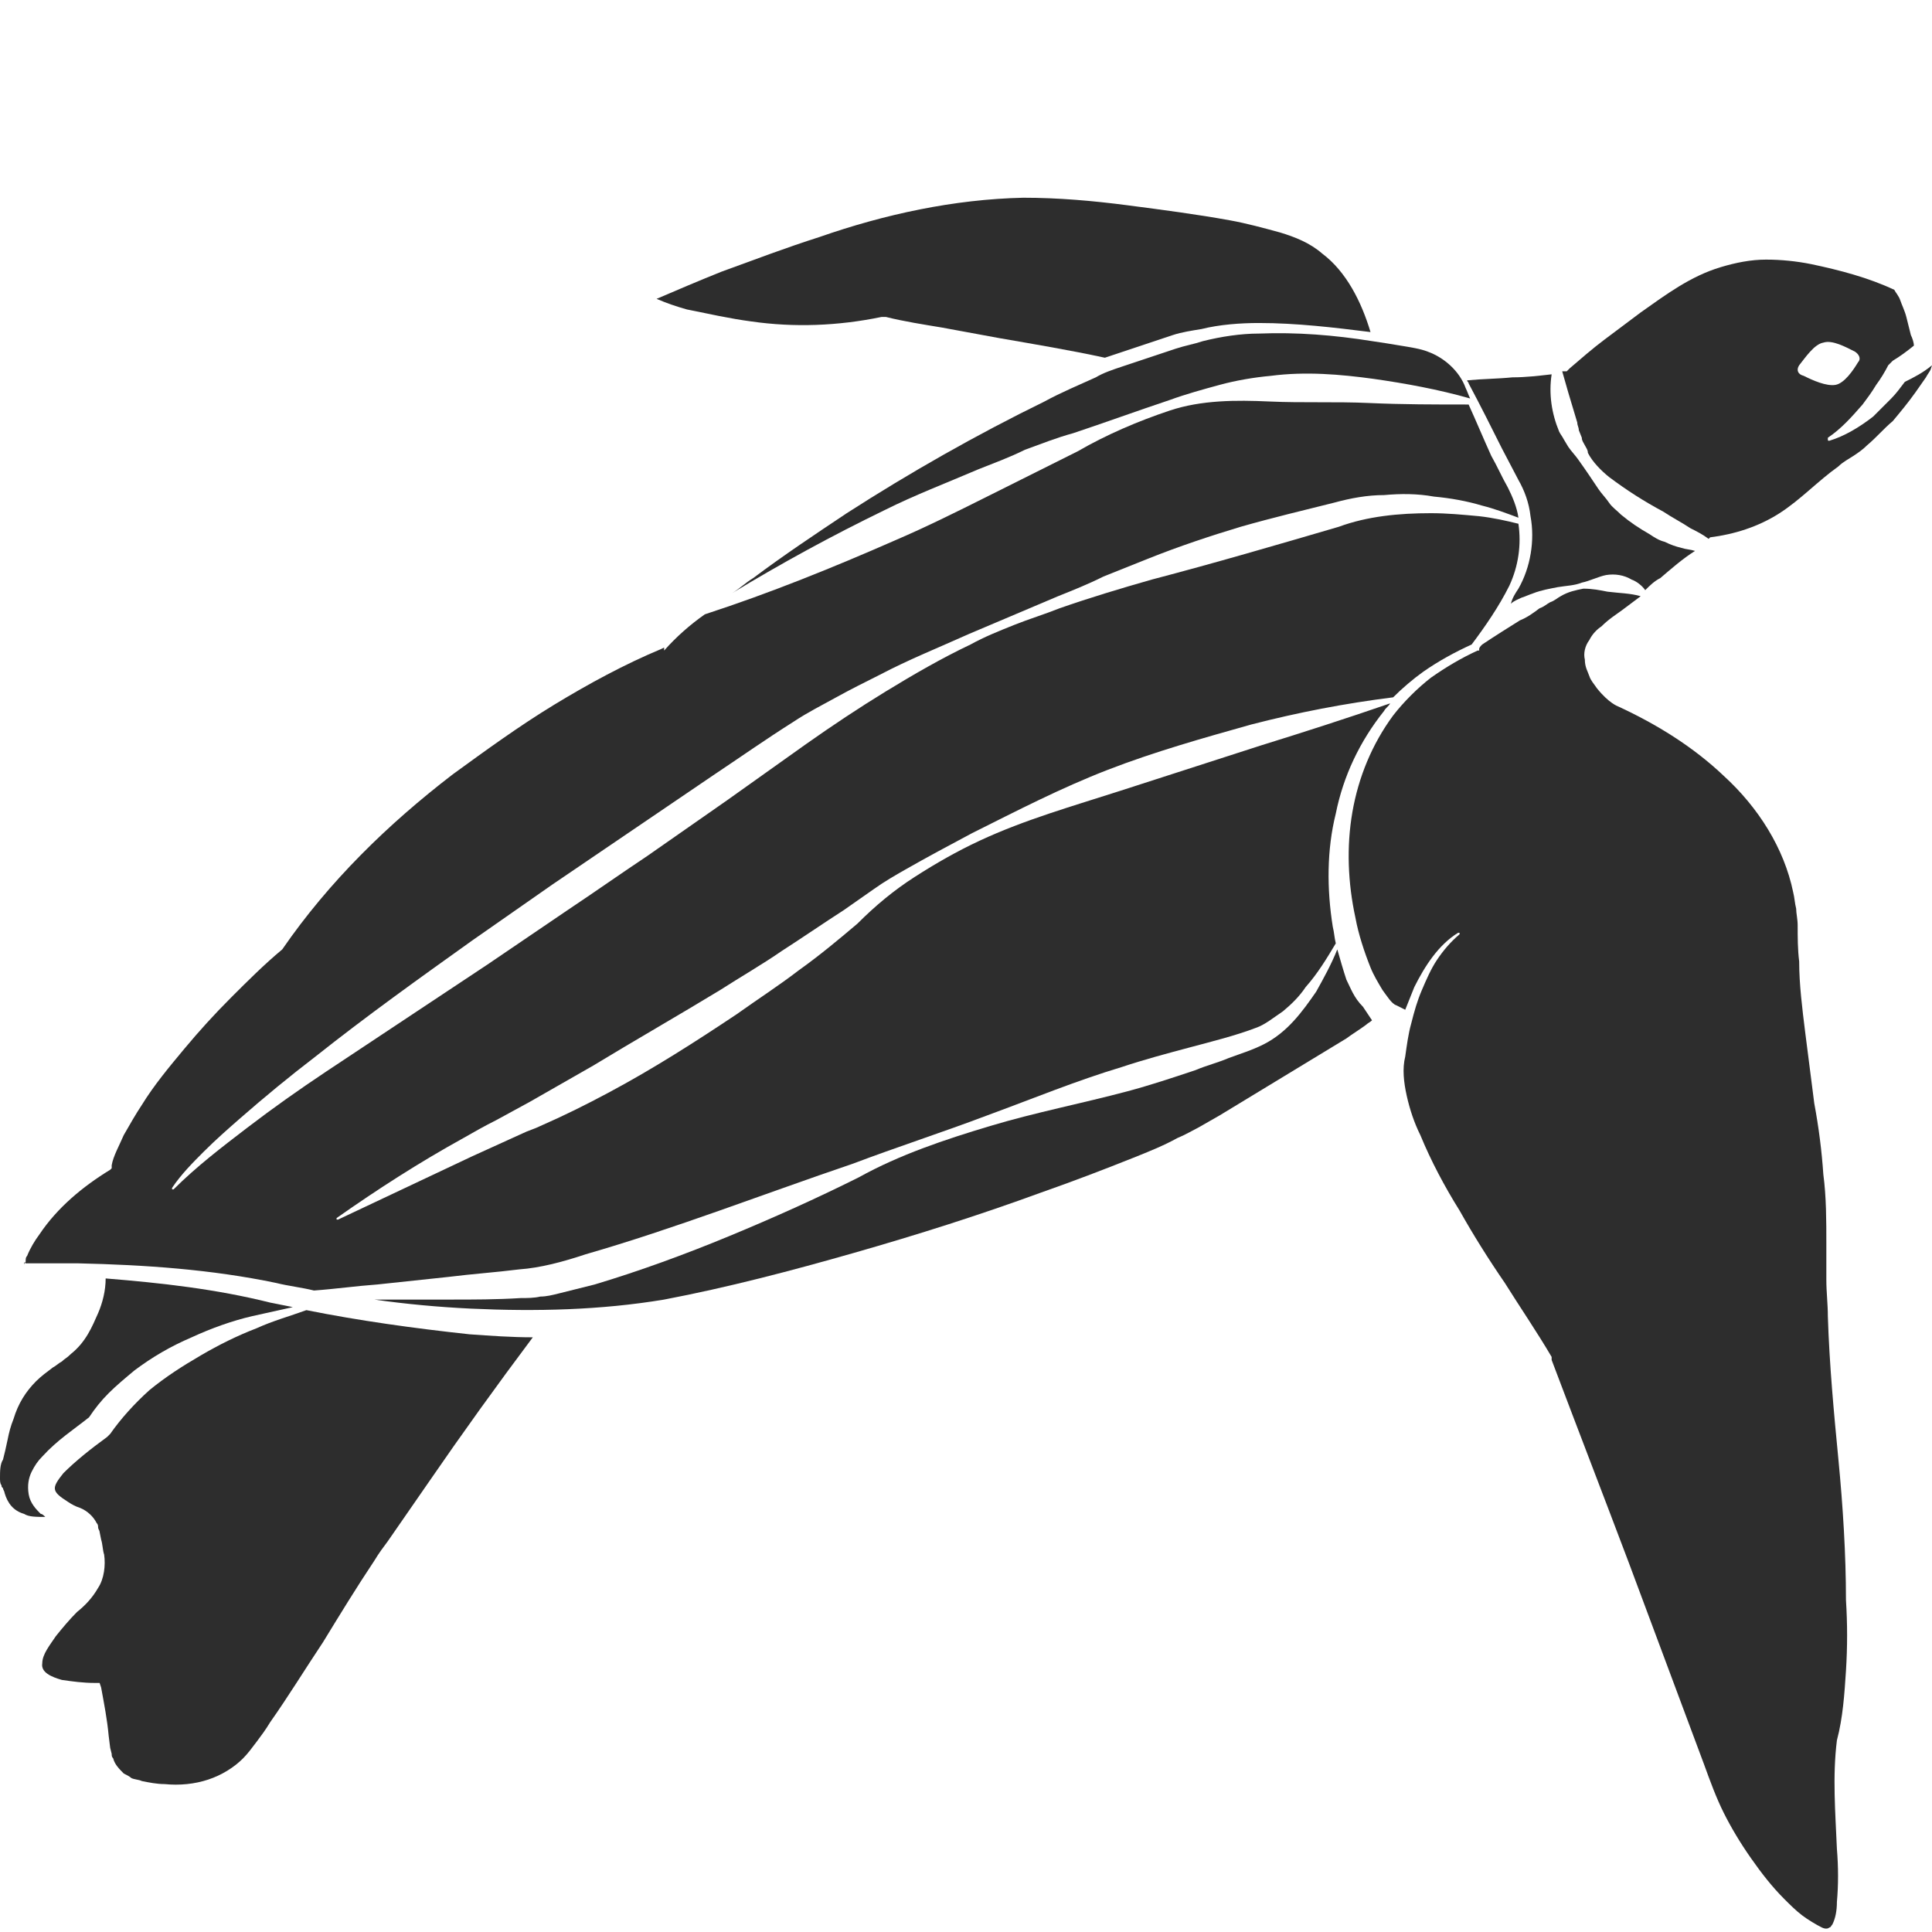 <?xml version="1.0" encoding="utf-8"?>
<!-- Generator: Adobe Illustrator 23.0.0, SVG Export Plug-In . SVG Version: 6.00 Build 0)  -->
<svg version="1.1" id="Layer_1" xmlns="http://www.w3.org/2000/svg" xmlns:xlink="http://www.w3.org/1999/xlink" x="0px" y="0px"
	 viewBox="0 0 128 128" style="enable-background:new 0 0 128 128;" xml:space="preserve">
<style type="text/css">
	.st0{fill:#2D2D2D;}
</style>
<g>
	<path class="st0" d="M49.8,21.3c2.8,0.4,5.7,0.3,8.6-0.3l0.2,0l0.1,0c1.2,0.3,2.5,0.5,3.7,0.7l3.8,0.7c2.3,0.4,4.7,0.8,7,1.3
		c0.3-0.1,0.6-0.2,0.9-0.3c0.6-0.2,1.2-0.4,1.8-0.6l1.8-0.6c0.6-0.2,1.3-0.3,1.9-0.4c1.2-0.3,2.6-0.4,3.8-0.4c2.5,0,5,0.3,7.4,0.6
		c-0.6-2-1.6-4-3.2-5.2c-0.8-0.7-1.8-1.1-2.8-1.4c-1.1-0.3-2.2-0.6-3.3-0.8c-2.2-0.4-4.5-0.7-6.8-1c-2.3-0.3-4.6-0.5-6.9-0.5
		c-4.6,0.1-9.2,1.1-13.5,2.6c-2.2,0.7-4.3,1.5-6.5,2.3c-1.5,0.6-2.9,1.2-4.3,1.8c0.7,0.3,1.3,0.5,2,0.7C47,20.8,48.3,21.1,49.8,21.3
		z"/>
	<path class="st0" d="M1.7,83.7l0.2,0c1.1,0,2.2,0,3.3,0c4.4,0.1,8.8,0.4,13.1,1.3c0.8,0.2,1.7,0.3,2.5,0.5c1.4-0.1,2.8-0.3,4.2-0.4
		l4.7-0.5c1.6-0.2,3.1-0.3,4.7-0.5c1.4-0.1,2.9-0.5,4.4-1c5.9-1.7,11.8-4,17.7-6c2.9-1.1,6-2.1,8.9-3.2c3-1.1,5.9-2.3,8.9-3.2
		c1.5-0.5,3-0.9,4.5-1.3c1.5-0.4,3.1-0.8,4.4-1.3c0.6-0.2,1.2-0.7,1.8-1.1c0.6-0.5,1.1-1,1.5-1.6c0.8-0.9,1.4-1.9,2-2.9
		c-0.1-0.4-0.1-0.7-0.2-1.1c-0.4-2.5-0.4-5.1,0.2-7.5c0.5-2.5,1.6-4.8,3.2-6.8c0.1-0.2,0.3-0.3,0.4-0.5c-2.9,1-5.7,1.9-8.6,2.8
		c-3.1,1-6.2,2-9.3,3c-3.1,1-6.3,1.9-9.3,3.3c-1.5,0.7-2.9,1.5-4.3,2.4c-1.4,0.9-2.6,1.9-3.8,3.1c-1.3,1.1-2.5,2.1-3.9,3.1
		c-1.3,1-2.7,1.9-4.1,2.9c-2.7,1.8-5.5,3.6-8.5,5.2c-1.5,0.8-2.9,1.5-4.5,2.2c-0.4,0.2-0.8,0.3-1.2,0.5l-1.1,0.5l-2.2,1l-8.9,4.2
		c0,0-0.1,0-0.1,0c0,0,0-0.1,0-0.1c2.7-1.9,5.5-3.7,8.4-5.3c0.7-0.4,1.4-0.8,2.2-1.2l1.1-0.6l1.1-0.6c1.4-0.8,2.8-1.6,4.2-2.4
		c2.8-1.7,5.6-3.3,8.4-5c1.4-0.9,2.8-1.7,4.1-2.6c1.4-0.9,2.7-1.8,4.1-2.7l2-1.4c0.7-0.5,1.4-0.9,2.1-1.3c1.4-0.8,2.9-1.6,4.4-2.4
		c3-1.5,5.9-3,9-4.2c3.1-1.2,6.3-2.1,9.5-3c3.1-0.8,6.2-1.4,9.4-1.8c0.6-0.6,1.3-1.2,2-1.7c1-0.7,2.1-1.3,3.2-1.8
		c0.9-1.2,1.8-2.5,2.5-3.9c0.6-1.3,0.8-2.7,0.6-4.1c-0.8-0.2-1.7-0.4-2.6-0.5c-1.1-0.1-2.1-0.2-3.2-0.2c-2.1,0-4.2,0.2-6.1,0.9
		c-4.1,1.2-8.2,2.4-12.4,3.5c-2.1,0.6-4.1,1.2-6.1,1.9c-1,0.4-2,0.7-3,1.1c-1,0.4-2,0.8-2.9,1.3c-1.9,0.9-3.8,2-5.6,3.1
		c-1.8,1.1-3.6,2.3-5.3,3.5l-5.2,3.7l-5.3,3.7c-1.8,1.2-3.5,2.4-5.3,3.6l-5.3,3.6c-3.6,2.4-7.1,4.7-10.7,7.1
		c-1.8,1.2-3.5,2.4-5.2,3.7c-1.7,1.3-3.4,2.6-4.9,4.1c0,0-0.1,0-0.1,0c0,0,0-0.1,0-0.1c0.6-0.9,1.4-1.7,2.1-2.4
		c0.8-0.8,1.6-1.5,2.4-2.2c1.6-1.4,3.3-2.8,5-4.1c3.4-2.7,6.9-5.2,10.4-7.7l5.3-3.7l5.3-3.6l5.3-3.6c1.8-1.2,3.5-2.4,5.4-3.6
		c0.9-0.6,1.9-1.1,2.8-1.6c0.9-0.5,1.9-1,2.9-1.5c1.9-1,3.9-1.8,5.9-2.7l5.9-2.5c1-0.4,2-0.8,3-1.3c1-0.4,2-0.8,3-1.2
		c2-0.8,4.1-1.5,6.1-2.1c2.1-0.6,4.2-1.1,6.2-1.6c1.1-0.3,2.2-0.5,3.3-0.5c1.1-0.1,2.2-0.1,3.3,0.1c1.1,0.1,2.2,0.3,3.2,0.6
		c0.8,0.2,1.6,0.5,2.4,0.8c-0.1-0.7-0.4-1.4-0.7-2c-0.4-0.7-0.7-1.4-1.1-2.1c-0.5-1.1-1-2.3-1.5-3.4c-2.2,0-4.4,0-6.6-0.1
		c-2.2-0.1-4.4,0-6.6-0.1c-2.2-0.1-4.5-0.1-6.6,0.6c-2.1,0.7-4.2,1.6-6.1,2.7c-2,1-4,2-6,3c-2,1-4,2-6.1,2.9
		c-4.1,1.8-8.3,3.5-12.6,4.9c0,0,0,0,0,0c-1,0.7-1.9,1.5-2.7,2.4L44,42.9L43.8,43c-2.4,1-4.8,2.3-7.1,3.7c-2.3,1.4-4.5,3-6.7,4.6
		c-4.3,3.3-8.2,7.1-11.3,11.6l0,0l0,0c-1.2,1-2.3,2.1-3.4,3.2c-1.1,1.1-2.1,2.2-3.1,3.4c-1,1.2-2,2.4-2.8,3.7
		c-0.4,0.6-0.8,1.3-1.2,2c-0.3,0.7-0.7,1.4-0.8,2l0,0.2l-0.1,0.1c-1.8,1.1-3.5,2.5-4.7,4.3c-0.3,0.4-0.6,0.9-0.8,1.4
		c-0.1,0.1-0.1,0.2-0.1,0.4c0,0-0.1,0.1-0.1,0.2C1.6,83.6,1.6,83.6,1.7,83.7C1.6,83.7,1.6,83.7,1.7,83.7C1.6,83.7,1.7,83.7,1.7,83.7
		z"/>
	<path class="st0" d="M126.2,25.3c-0.3,0.4-0.6,0.8-0.9,1.1c-0.4,0.4-0.8,0.8-1.2,1.2c-0.9,0.7-1.9,1.3-2.9,1.6
		c-0.1,0-0.1,0-0.1-0.1c0,0,0-0.1,0-0.1c0.9-0.6,1.6-1.4,2.3-2.2c0.3-0.4,0.6-0.8,0.9-1.3c0.3-0.4,0.6-0.9,0.8-1.3l0.1-0.1l0.2-0.2
		c0.5-0.3,0.9-0.6,1.4-1c0-0.2-0.1-0.5-0.2-0.7c-0.1-0.4-0.2-0.8-0.3-1.2c-0.1-0.4-0.3-0.8-0.4-1.1c-0.1-0.3-0.3-0.5-0.4-0.7
		c-1.7-0.8-3.6-1.3-5.5-1.7c-1-0.2-2-0.3-3-0.3c-1,0-2,0.2-3,0.5c-2,0.6-3.6,1.8-5.3,3c-0.8,0.6-1.6,1.2-2.4,1.8
		c-0.8,0.6-1.6,1.3-2.3,1.9l-0.2,0.2l-0.2,0c0,0,0,0-0.1,0l0.4,1.4l0.6,2c0,0.2,0.1,0.3,0.1,0.5l0.2,0.5c0,0.2,0.1,0.3,0.2,0.5
		c0.1,0.2,0.2,0.3,0.2,0.5c0.3,0.6,0.9,1.2,1.4,1.6c1.2,0.9,2.3,1.6,3.6,2.3c0.6,0.4,1.2,0.7,1.8,1.1c0.4,0.2,0.8,0.4,1.2,0.7
		l0.1-0.1l0,0c1.6-0.2,3.2-0.7,4.6-1.6c1.4-0.9,2.5-2.1,3.9-3.1c0.3-0.3,0.7-0.5,1-0.7c0.3-0.2,0.6-0.4,0.9-0.7
		c0.6-0.5,1.1-1.1,1.7-1.6c0.5-0.6,1-1.2,1.5-1.9c0.2-0.3,0.5-0.7,0.7-1c0.1-0.2,0.2-0.3,0.3-0.5l0.1-0.3
		C127.4,24.7,126.8,25,126.2,25.3z M119.2,24.2c0.4-0.5,1-1.4,1.6-1.5c0.6-0.2,1.5,0.3,2.1,0.6c0.3,0.2,0.4,0.5,0.2,0.7
		c-0.3,0.5-0.9,1.4-1.5,1.5c-0.6,0.1-1.5-0.3-2.1-0.6C119.1,24.8,119,24.5,119.2,24.2z"/>
	<path class="st0" d="M121.8,96.7c-0.3-3.1-0.6-6.3-0.7-9.5c0-0.8-0.1-1.6-0.1-2.4c0-0.4,0-0.8,0-1.2l0-1.2c0-1.5,0-3.1-0.2-4.6
		c-0.1-1.5-0.3-3.1-0.6-4.7c-0.2-1.6-0.4-3.1-0.6-4.7c-0.2-1.6-0.4-3.2-0.4-4.7c-0.1-0.8-0.1-1.6-0.1-2.4c0-0.4-0.1-0.8-0.1-1.1
		c-0.1-0.4-0.1-0.7-0.2-1.1c-0.6-2.9-2.3-5.6-4.6-7.7c-2-1.9-4.4-3.4-7-4.6c0,0-0.6-0.2-1.4-1.2c-0.2-0.3-0.4-0.5-0.5-0.8
		c-0.1-0.3-0.3-0.6-0.3-1.1c-0.1-0.4,0-0.9,0.3-1.3c0.2-0.4,0.5-0.7,0.8-0.9c0.5-0.5,1-0.8,1.4-1.1c0.4-0.3,0.8-0.6,1.2-0.9
		c-0.7-0.2-1.4-0.2-2.2-0.3c-0.5-0.1-1-0.2-1.6-0.2c-0.5,0.1-1,0.2-1.5,0.5c-0.2,0.1-0.4,0.3-0.7,0.4c-0.2,0.1-0.4,0.3-0.7,0.4
		c-0.4,0.3-0.8,0.6-1.3,0.8c-0.8,0.5-1.6,1-2.5,1.6c-0.1,0.1-0.2,0.2-0.2,0.3l0,0.1l-0.1,0c-1.1,0.5-2.1,1.1-3.1,1.8
		c-0.9,0.7-1.8,1.6-2.5,2.5c-1.4,1.9-2.3,4.1-2.7,6.4c-0.4,2.3-0.3,4.7,0.2,7c0.2,1.1,0.6,2.3,1,3.3c0.2,0.5,0.5,1,0.8,1.5
		c0.3,0.4,0.6,0.9,0.9,1l0.6,0.3c0.2-0.5,0.4-1,0.6-1.5c0.7-1.4,1.6-2.8,2.9-3.6c0,0,0.1,0,0.1,0c0,0,0,0.1,0,0.1
		c-0.6,0.5-1.1,1.1-1.5,1.7c-0.4,0.6-0.7,1.3-1,2c-0.3,0.7-0.5,1.4-0.7,2.2c-0.2,0.7-0.3,1.5-0.4,2.2l0,0l0,0
		c-0.2,0.8-0.1,1.7,0.1,2.6c0.2,0.9,0.5,1.8,0.9,2.6c0.7,1.7,1.6,3.4,2.6,5c0.9,1.6,1.9,3.2,3,4.8c1,1.6,2.1,3.2,3.1,4.9l0,0.1
		l0,0.1c1.7,4.5,3.4,8.9,5.1,13.4l5,13.4c0.4,1.1,0.8,2.2,1.3,3.2c0.5,1,1.1,2,1.8,3c0.7,1,1.4,1.9,2.2,2.7c0.4,0.4,0.8,0.8,1.2,1.1
		c0.4,0.3,0.9,0.6,1.3,0.8c0.2,0.1,0.4,0.1,0.5,0c0.1,0,0.1-0.1,0.2-0.2c0.2-0.4,0.3-0.9,0.3-1.5c0.1-1.1,0.1-2.3,0-3.5
		c-0.1-2.4-0.3-4.8,0-7.2l0,0l0,0c0.4-1.5,0.5-3.1,0.6-4.6c0.1-1.6,0.1-3.1,0-4.7C122.3,103,122.1,99.8,121.8,96.7z"/>
	<path class="st0" d="M83.4,22.1c-1.2,0-2.5,0.2-3.7,0.5c-0.6,0.2-1.2,0.3-1.8,0.5l-1.8,0.6c-0.6,0.2-1.2,0.4-1.8,0.6
		c-0.6,0.2-1.2,0.4-1.7,0.7c-1.1,0.5-2.3,1-3.4,1.6c-4.5,2.2-8.9,4.7-13.1,7.4c-2.1,1.4-4.2,2.8-6.2,4.3c-0.5,0.3-0.9,0.7-1.4,1
		c3.3-2,6.6-3.8,10.1-5.5c2-1,4.1-1.8,6.2-2.7c1-0.4,2.1-0.8,3.1-1.3c1.1-0.4,2.1-0.8,3.2-1.1c2.1-0.7,4.3-1.5,6.4-2.2
		c1.1-0.4,2.2-0.7,3.3-1c1.1-0.3,2.3-0.5,3.4-0.6c2.3-0.3,4.6-0.1,6.8,0.2c2.1,0.3,4.3,0.7,6.4,1.3c-0.1-0.2-0.2-0.5-0.3-0.7
		c-0.4-1.1-1.4-2-2.5-2.4c-0.5-0.2-1.2-0.3-1.8-0.4c-0.6-0.1-1.2-0.2-1.9-0.3C88.4,22.2,85.9,22,83.4,22.1z"/>
	<path class="st0" d="M20.3,86.8c-1.1,0.4-2.2,0.7-3.3,1.2c-1.3,0.5-2.5,1.1-3.7,1.8c-1.2,0.7-2.3,1.4-3.4,2.3
		c-1,0.9-1.9,1.9-2.6,2.9l-0.1,0.1l-0.1,0.1c-1.1,0.8-2.1,1.6-2.9,2.4c-0.8,1-0.8,1.2,0.3,1.9c0.3,0.2,0.5,0.3,0.8,0.4
		c0.5,0.2,0.9,0.6,1.1,1c0.1,0.1,0.1,0.2,0.1,0.3c0,0.1,0.1,0.2,0.1,0.3l0.1,0.5c0.1,0.3,0.1,0.7,0.2,1c0.1,0.7,0,1.6-0.4,2.2
		c-0.4,0.7-0.9,1.2-1.4,1.6c-0.5,0.5-1,1.1-1.4,1.6c-0.4,0.6-0.9,1.2-0.9,1.8c-0.1,0.6,0.6,0.9,1.3,1.1c0.7,0.1,1.4,0.2,2.2,0.2
		l0.3,0l0.1,0.3c0.2,1.1,0.4,2.1,0.5,3.2l0.1,0.8l0.1,0.4c0,0.1,0,0.2,0.1,0.3c0.1,0.4,0.4,0.7,0.7,1c0.2,0.1,0.4,0.2,0.5,0.3
		c0.2,0.1,0.5,0.1,0.7,0.2c0.5,0.1,1,0.2,1.5,0.2c1,0.1,2,0,2.9-0.3c0.9-0.3,1.7-0.8,2.3-1.4c0.3-0.3,0.6-0.7,0.9-1.1
		c0.3-0.4,0.6-0.8,0.9-1.3c1.2-1.7,2.3-3.5,3.5-5.3c1.1-1.8,2.2-3.6,3.4-5.4c0.3-0.5,0.6-0.9,0.9-1.3l0.9-1.3l1.8-2.6
		c2.2-3.2,4.5-6.4,6.9-9.6c-1.4,0-2.8-0.1-4.2-0.2C27.4,88,23.8,87.5,20.3,86.8z"/>
	<path class="st0" d="M89.2,64.9c-0.2-0.6-0.4-1.3-0.6-2c-0.4,1-0.9,1.9-1.4,2.8c-0.9,1.3-1.9,2.7-3.5,3.5c-0.8,0.4-1.5,0.6-2.3,0.9
		c-0.7,0.3-1.5,0.5-2.2,0.8c-1.5,0.5-3,1-4.5,1.4c-3,0.8-6.1,1.4-9.1,2.3c-3,0.9-6,1.9-8.7,3.4c-2.8,1.4-5.7,2.7-8.6,3.9
		c-2.9,1.2-5.9,2.3-8.9,3.2c-0.8,0.2-1.6,0.4-2.4,0.6c-0.4,0.1-0.8,0.2-1.2,0.2c-0.4,0.1-0.9,0.1-1.3,0.1c-1.6,0.1-3.1,0.1-4.7,0.1
		c-1.7,0-3.5,0-5.2,0c0.1,0,0.1,0,0.2,0c2.1,0.3,4.3,0.5,6.4,0.6c4.3,0.2,8.6,0.1,12.8-0.6c4.2-0.8,8.4-1.9,12.6-3.1
		c4.2-1.2,8.3-2.5,12.4-4c2-0.7,4.1-1.5,6.1-2.3c1-0.4,2-0.8,2.9-1.3c0.5-0.2,1-0.5,1.4-0.7l0.7-0.4l0.7-0.4l5.6-3.4l2.8-1.7
		c0.4-0.3,0.9-0.6,1.3-0.9c0.1-0.1,0.3-0.2,0.4-0.3c-0.2-0.3-0.4-0.6-0.6-0.9C89.7,66.1,89.5,65.5,89.2,64.9z"/>
	<path class="st0" d="M99.5,29.7l1.1,2.1c0.4,0.7,0.7,1.5,0.8,2.4c0.3,1.6,0,3.4-0.8,4.8c-0.2,0.3-0.4,0.6-0.5,1
		c0.2-0.2,0.5-0.3,0.7-0.4c0.3-0.1,0.5-0.2,0.8-0.3c0.5-0.2,1.1-0.3,1.6-0.4c0.6-0.1,1.1-0.1,1.6-0.3c0.5-0.1,1.1-0.4,1.6-0.5
		c0.6-0.1,1.2,0,1.7,0.3c0.3,0.1,0.7,0.4,0.9,0.7c0.3-0.3,0.6-0.6,1-0.8c0.7-0.6,1.5-1.3,2.3-1.8c-0.3-0.1-0.6-0.1-0.9-0.2
		c-0.4-0.1-0.7-0.2-1.1-0.4c-0.4-0.1-0.7-0.3-1-0.5c-0.7-0.4-1.3-0.8-1.9-1.3c-0.3-0.3-0.6-0.5-0.8-0.8c-0.2-0.3-0.5-0.6-0.7-0.9
		c-0.4-0.6-0.8-1.2-1.3-1.9c-0.2-0.3-0.5-0.6-0.7-0.9l-0.3-0.5c-0.1-0.2-0.2-0.3-0.3-0.5c-0.5-1.2-0.7-2.5-0.5-3.8
		c-0.9,0.1-1.7,0.2-2.6,0.2c-1,0.1-2,0.1-3,0.2c0,0.1,0.1,0.1,0.1,0.2C98.1,26.9,98.8,28.3,99.5,29.7z"/>
	<path class="st0" d="M3,100.5c-0.1-0.1-0.2-0.2-0.3-0.2c-0.3-0.3-0.7-0.7-0.8-1.3c-0.1-0.6,0-1.1,0.2-1.5c0.2-0.4,0.4-0.7,0.7-1
		c1-1.1,2.1-1.8,3.1-2.6c0.4-0.6,0.8-1.1,1.3-1.6c0.5-0.5,1.1-1,1.7-1.5c1.2-0.9,2.4-1.6,3.8-2.2c1.3-0.6,2.7-1.1,4-1.4
		c0.9-0.2,1.8-0.4,2.7-0.6c-0.5-0.1-1-0.2-1.5-0.3c-3.6-0.9-7.2-1.3-10.9-1.6C7,85.5,6.8,86.3,6.5,87c-0.4,0.9-0.8,1.9-1.8,2.7
		C4.4,90,4.3,90,4.1,90.2c-0.2,0.1-0.4,0.3-0.6,0.4c-0.4,0.3-0.8,0.6-1.1,0.9c-0.7,0.7-1.2,1.5-1.5,2.5c-0.2,0.5-0.3,0.9-0.4,1.4
		c-0.1,0.5-0.2,0.9-0.3,1.3C0,97,0,97.5,0,97.9c0,0.2,0,0.4,0.1,0.5c0,0.1,0,0.1,0.1,0.2c0,0.1,0.1,0.2,0.1,0.3
		c0.2,0.7,0.6,1.2,1.3,1.4C1.9,100.5,2.4,100.5,3,100.5z"/>
	<path class="st0" d="M92.2,70.1C92.2,70.1,92.2,70.1,92.2,70.1L92.2,70.1C92.2,70.1,92.2,70.1,92.2,70.1z"/>
</g>
</svg>
